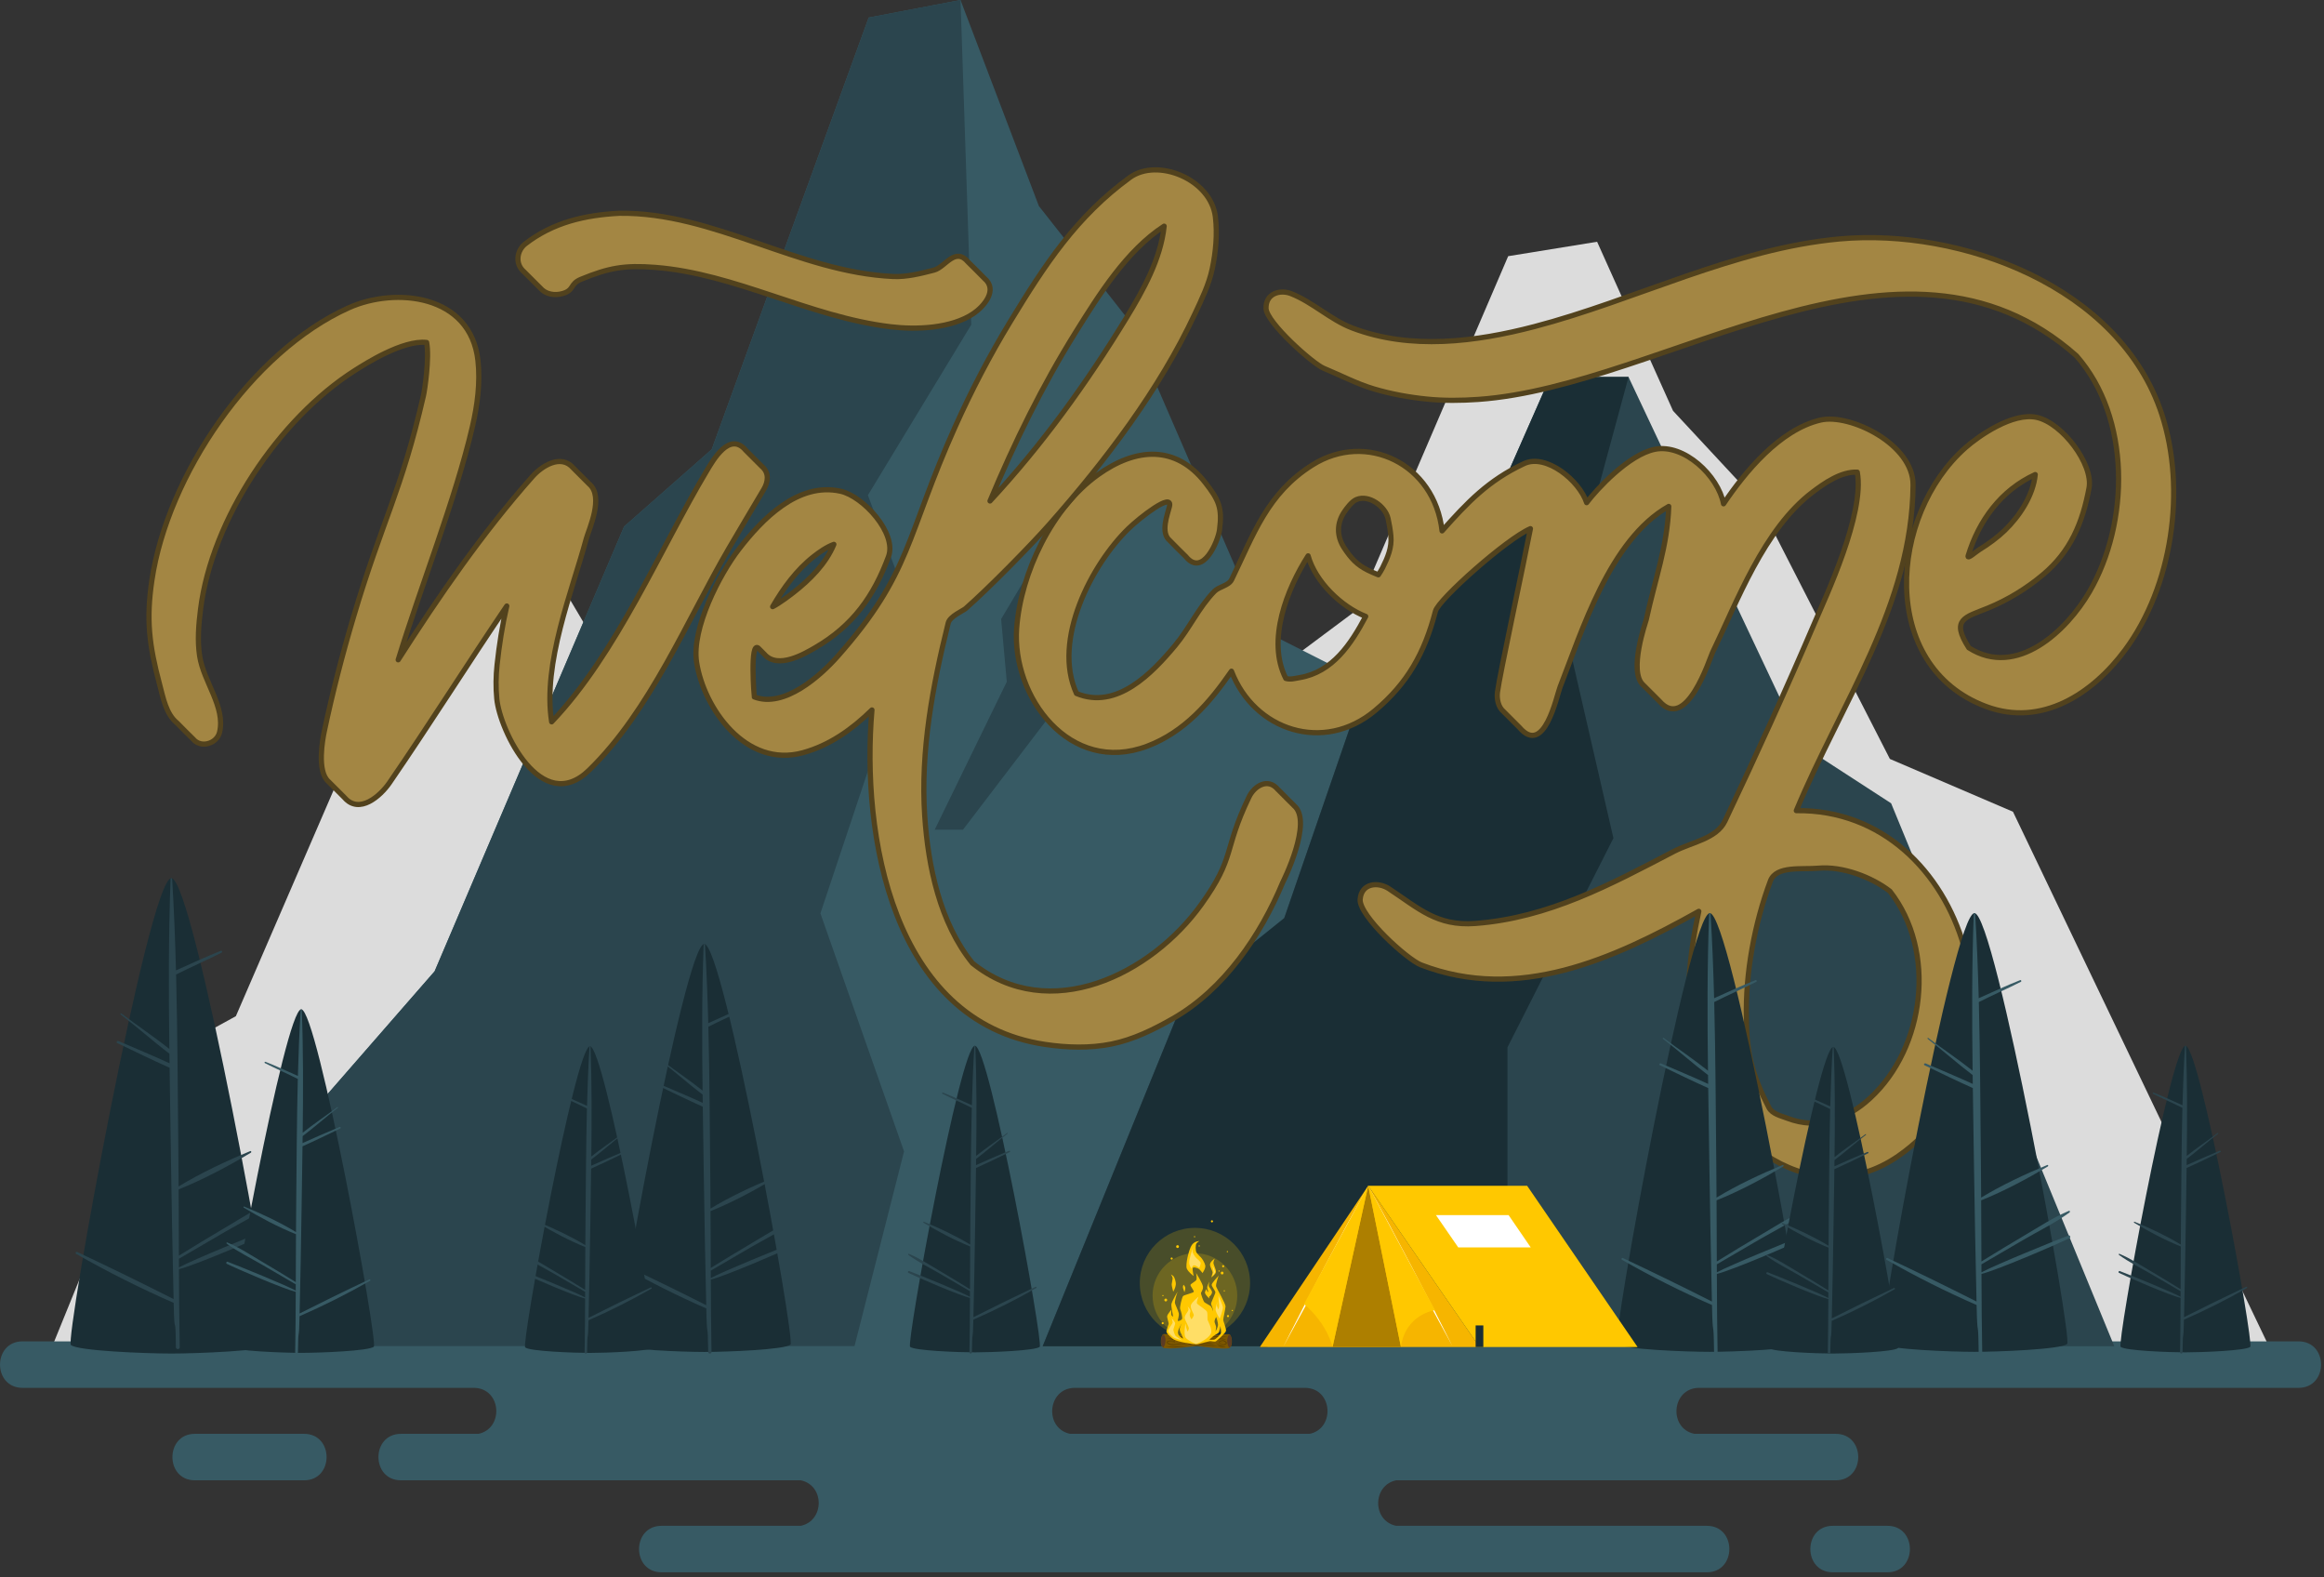 <svg clip-rule="evenodd" fill-rule="evenodd" stroke-linejoin="round" stroke-miterlimit="2" version="1.1" viewBox="0 0 448 304" xml:space="preserve" xmlns="http://www.w3.org/2000/svg" xmlns:serif="http://www.serif.com/"><rect x="0" y="0" width="448" height="304" fill="#333333" stroke="none"/><g fill="#dcdcdc" fill-rule="nonzero"><path d="m175.93 259.47h261.45l-49.335-103.03-23.729-10.174-25.187-49.218-16.612-17.867-14.641-32.588-17.143 2.778-29.308 68.28-16.365 12.209-26.58 70.329-26.186 25.436-16.365 33.842z"/><path d="m188.79 259.52h-178.74l23.174-56.965 12.243-6.712 19.27-44.547 15.581-9.153 14.811-26.798h14.626l32.5 54.868 16.535 8.543 29.996 80.764z"/></g><path d="m58.62 285.29h-21.049c-5.778-0-5.778-8.959-0-8.959h21.049c5.779-0 5.778 8.959-0 8.959zm305.22 17.727h-10.524c-5.778 0-5.779-8.959 0-8.959h10.524c5.779 0 5.779 8.959 0 8.959zm-272.36-35.548h-87.132c-5.792 0-5.792-8.959 0-8.959h438.74c5.793 0 5.792 8.959 0 8.959h-115.71c-5.178 0.191-5.743 7.818-0.759 8.862h27.251c5.793-0 5.793 8.959 0 8.959h-84.742c-4.563 0.957-4.65 7.794 2e-3 8.768h59.895c5.792 0 5.792 8.959-0 8.959h-201.49c-5.791 0-5.792-8.959-0-8.959h26.834c4.566-0.956 4.65-7.791-0-8.768h-77.07c-5.792-0-5.792-8.959 0-8.959h14.938c4.906-1.028 4.476-8.669-0.76-8.862zm160.23 0h-44.673c-5.177 0.191-5.742 7.818-0.759 8.862h46.191c4.906-1.028 4.477-8.669-0.759-8.862z" fill="#375a64"/><path d="m39.847 259.43h279.01l-50.935-125.56-24.498-12.4-26.004-59.981-17.151-21.774-15.115-39.715-17.699 3.385-30.259 83.212-16.896 14.88-36.523 85.709-27.035 30.999-16.896 41.243z" fill="#375a64" fill-rule="nonzero"/><path d="m185.16 0 2.074 62.574-19.926 32.858 9.347 25.149-18.504 55.446 16.126 45.878-9.551 37.523h-124.87l16.896-41.243 27.035-30.998 36.523-85.71 16.896-14.879 30.259-83.212 17.699-3.386z" fill="#2b454e" fill-rule="nonzero"/><path d="m180.18 159.91 13.898-28.518-1.09-12.09 5.178-8.679 6.268 24.643-18.804 24.644h-5.45z" fill="#2b454e" fill-rule="nonzero"/><path d="m407.58 259.45h-206.59l27.283-67.028 19.282-15.476 19.895-57.715 16.086-11.861 15.291-34.719h15.101l33.554 71.09 17.071 11.069 43.023 104.64z" fill="#2b454e" fill-rule="nonzero"/><path d="m201 259.45h89.595v-57.598l20.424-40.322-9.731-42.299 12.65-46.581-15.101 1e-3 -15.291 34.719-16.086 11.861-19.895 57.715-19.282 15.477-27.283 67.028z" fill="#1a2e35" fill-rule="nonzero"/><g fill="#a38643" stroke="#52421d" stroke-width="1px"><path d="m379.54 124.85c9.227 5.893 18.91-3.332 23.244-10.799 7.747-13.347 8.008-33.542-2.504-45.482-33.776-29.98-79.209 5.885-115.33 8.406-3.281 0.229-6.594 0.269-9.867-0.062-3.464-0.349-6.921-0.974-10.257-1.969-3.338-0.996-6.446-2.643-9.665-3.974-2.093-0.866-11.035-8.822-11.107-11.543-0.075-2.859 2.684-3.687 4.868-2.821 4.17 1.653 7.54 4.995 11.731 6.596 11.268 4.306 23.803 2.698 35.124-0.26 19.574-5.116 38.503-15.046 58.846-16.895 23.273-2.116 54.037 9.072 62.115 33.817 4.732 14.496 1.994 33.182-7.091 45.409-6.234 8.39-16.043 14.915-26.823 10.871-20.745-7.781-18.722-36.851-3.899-49.909 2.496-2.2 9.046-6.798 13.683-5.798 4.938 1.066 10.955 9.038 10.095 13.626-1.251 6.676-3.512 12.182-8.863 16.679-3.188 2.679-6.827 4.904-10.684 6.473-4.336 1.764-7.171 2.118-3.619 7.635zm12.796-33.392c-6.553 2.984-10.869 8.835-12.93 15.639-0.246 0.81 1.502-0.779 2.225-1.217 1.636-0.991 3.461-2.334 4.809-3.638 2.852-2.758 5.494-6.741 5.896-10.784z"/><path d="m228.61 107.28c-0.145-0.118-2.99-2.963-3.105-3.104-1.854-1.512-0.449-5.005-0.07-6.554 0.712-2.911-5.765 2.174-7.914 4.262-7.034 6.83-14.724 21.453-10.005 31.764 7.783 3.23 14.6-3.961 18.999-9.22 2.756-3.296 4.568-7.356 7.562-10.438 0.946-0.975 2.765-1.085 3.359-2.307 4.232-8.702 6.839-16.567 15.539-22.063 10.415-6.581 23.569-0.211 25.013 12.694 4.916-5.522 8.925-9.746 15.801-12.961 4.283-2.003 10.707 3.307 12.068 7.522 1.925-2.554 8.095-9.269 13.15-10.284 5.609-1.127 12.202 5.08 13.24 10.505 4.096-6.079 10.825-14.311 18.701-16.142 5.635-1.31 17.901 4.652 17.834 12.52-0.198 23.131-13.903 42.047-22.506 62.754 33.153-0.429 46.465 48.011 19.66 66.562-17.426 12.06-37.391-4.99-39.893-22.681-1.153-8.153-0.325-16.496 1.436-24.479-16.539 9.26-34.815 17.538-53.529 10.334-2.693-1.036-12.003-9.496-11.752-12.653 0.249-3.145 3.49-3.386 5.542-2.035 5.761 3.795 9.229 7.253 16.664 6.695 14.091-1.058 26.021-7.496 38.289-13.895 3.384-1.765 8.199-2.414 9.837-5.861 6.016-12.662 11.824-25.425 17.333-38.315 2.074-4.854 9.641-20.885 8.167-28.906-3.152-0.153-6.446 2.204-8.598 3.826-9.443 7.119-14.626 21.276-19.301 30.907-0.55 1.133-5.023 15.447-10.255 9.393-0.143-0.124-0.274-0.255-0.393-0.394-0.14-0.121-0.269-0.25-0.386-0.386-0.141-0.122-0.271-0.252-0.388-0.388-0.141-0.122-0.27-0.251-0.387-0.387-0.14-0.121-0.269-0.25-0.386-0.386-0.143-0.124-0.275-0.255-0.394-0.393-0.14-0.122-0.268-0.251-0.385-0.386-0.141-0.122-0.27-0.251-0.387-0.387-2.924-2.53 0.503-12.239 0.583-12.605 1.742-8.022 4.077-14.096 4.331-21.815-11.375 6.4-16.758 24.114-20.959 34.834-0.664 1.695-3.02 13.413-7.815 7.774-0.14-0.119-2.987-2.967-3.106-3.107-0.982-0.835-1.301-2.415-1.14-3.694 0.408-3.258 4.992-24.478 6.358-31.522-4.581 1.952-17.722 13.635-18.31 15.903-2.107 8.127-5.421 13.944-11.638 19.155-9.899 8.298-23.304 3.839-27.683-7.588-4.186 6.072-9.075 11.729-16.213 14.439-14.942 5.672-26.167-9.546-25.193-22.741 0.788-10.671 6.835-23.22 15.632-29.534 7.417-5.323 15.081-5.754 20.74 1.523 2.561 3.292 3.293 4.811 2.731 9.071-0.3 2.266-3.235 9.162-6.478 5.174zm37.102 3.501c0.284-0.433 0.568-0.868 0.8-1.331 0.985-1.97 1.825-3.927 1.608-6.181-0.108-1.128-0.296-2.252-0.547-3.357-0.528-2.322-3.692-4.645-6.079-3.647-0.925 0.387-1.867 1.69-2.3 2.315-1.563 2.254-1.54 4.805-0.04 7.065 1.295 1.951 2.434 3.198 4.52 4.241 0.664 0.332 1.352 0.614 2.038 0.895zm-17.845 19.967c0.85 0.275 1.794-9e-3 2.675-0.156 6.348-1.061 9.915-6.498 12.729-11.798-4.661-1.813-9.72-6.681-11.104-11.669-4.053 6.34-8.041 16.288-4.3 23.623zm88.791 65.514c-0 6.757 1.21 11.178 4.333 17.189 0.641 1.234 2.314 1.59 3.614 2.083 5.859 2.224 11.408 0.244 15.889-3.882 10.613-9.774 12.849-28.38 3.823-39.894-3.538-2.741-9.179-4.855-13.774-4.438-3.181 0.289-8.144-0.533-9.263 2.459-3.061 8.19-4.84 17.754-4.622 26.483z"/><path d="m147.34 126.07c-0.14-0.12-1.046-1.027-1.165-1.166-1.648-1.411-0.792 9.359-0.772 9.412 5.766 2.216 12.732-4.055 16.061-7.809 14.256-16.078 13.136-23.045 22.672-44.277 3.124-6.955 6.657-13.746 10.62-20.26 6.728-11.057 12.735-20.23 23.035-27.755 5.294-3.867 15.639 0.284 16.503 7.599 0.392 3.313 0.077 6.725-0.612 9.989-0.639 3.023-2.02 5.853-3.327 8.653-6.844 14.658-17.364 28.471-28.019 40.543-3.694 4.186-11.74 12.37-16.208 16.292-0.484 0.425-3.019 1.478-3.341 2.775-2.991 12.056-5.362 24.66-4.53 37.15 0.649 9.755 2.92 20.646 9.209 28.419 14.886 11.91 34.45 2.121 44.1-11.317 6.686-9.31 4.186-10.313 9.211-20.731 1.017-2.109 3.652-3.766 5.563-1.434 0.141 0.116 0.271 0.245 0.388 0.388 0.141 0.116 0.272 0.246 0.389 0.389 0.141 0.116 0.271 0.246 0.388 0.389 0.141 0.115 0.27 0.244 0.387 0.386 0.141 0.116 0.271 0.246 0.389 0.389 0.141 0.116 0.271 0.246 0.389 0.389 0.141 0.116 0.271 0.245 0.388 0.388 0.14 0.116 0.27 0.245 0.386 0.387 3.745 3.071-2.156 14.763-2.174 14.805-4.268 10.241-11.283 20.593-21.159 26.241-3.707 2.12-7.65 4.058-11.836 4.9-4.207 0.846-8.629 0.709-12.872 0.071-29.478-4.43-35.391-40.514-33.316-64.449-3.793 3.707-8.124 6.819-13.329 8.244-10.974 3.004-19.099-8.57-20.473-17.445-1.006-6.5 4.434-16.978 8.142-21.773 4.416-5.713 11.351-13.001 19.609-11.18 4.37 0.964 10.888 8.118 9.24 12.591-2.803 7.61-6.857 13.333-14.119 17.55-2 1.161-7.225 4.282-9.817 1.257zm1.603-9.152c1.302-0.667 3.305-2.185 3.977-2.709 3.155-2.455 6.265-5.535 7.828-9.301-1.393 0.505-2.792 1.488-3.907 2.361-3.279 2.568-5.835 6.067-7.898 9.649zm41.9-20.365c10.087-10.88 18.566-22.625 26.292-35.282 3.222-5.28 6.626-11.377 7.279-17.685-7.233 4.682-12.598 13.283-16.983 20.307-6.535 10.467-11.845 21.316-16.588 32.66z"/><path d="m76.758 127.16c7.887-12.317 16.202-24.413 25.929-35.373 1.686-1.9 5.431-4.389 7.811-1.597 0.139 0.119 2.986 2.966 3.105 3.106 2.882 2.457-0.116 8.771-0.596 10.559-2.693 10.018-8.45 23.994-6.666 35.258 12.498-13.062 20.986-33.448 29.868-48.318 1.22-2.043 4.416-7.75 7.555-4.006 0.145 0.123 2.992 2.97 3.106 3.107 1.438 1.213 1.216 2.966 0.364 4.407-2.227 3.766-4.476 7.519-6.681 11.297-8.183 14.023-15.162 31.278-26.972 42.811-9.242 9.024-17.237-7.689-17.815-13.73-0.208-2.175-0.179-4.383 0.055-6.556 0.41-3.808 0.998-7.607 1.872-11.336-7.503 11.074-14.995 22.984-22.625 34.086-1.744 2.536-5.809 6.141-8.645 2.853-0.139-0.121-2.986-2.967-3.104-3.104-2.293-1.984-1.106-8.25-0.807-9.665 1.57-7.425 3.469-14.785 5.634-22.058 5.585-18.761 9.224-24.114 13.492-42.688 0.223-0.968 1.17-7.243 0.604-10.214-4.572-0.532-11.878 4.153-13.817 5.384-14.727 9.355-27.599 28.728-29.766 46.027-0.375 2.991-0.634 6.062-0.173 9.04 0.774 4.992 4.98 9.736 3.844 14.657-0.51 2.206-3.605 3.165-5.096 1.327-0.139-0.112-2.985-2.958-3.103-3.103-2.14-1.729-2.677-4.87-3.387-7.529-1.994-7.467-2.58-12.449-1.458-19.998 2.987-20.098 19.099-44.033 37.958-52.496 9.008-4.042 23.461-2.558 24.884 10.149 0.477 4.255-0.105 8.63-1.073 12.801-3.239 13.955-10.015 30.921-14.297 44.902z"/><path d="m101.04 52.402c-1.873-1.589-1.354-4.186 0.222-5.407 5.34-4.135 11.503-5.555 18.171-5.893 18.201-0.226 34.444 11.349 52.723 12.184 2.654 0.121 5.303-0.562 7.876-1.224 2.216-0.571 4.07-4.602 6.61-1.533 0.165 0.137 2.989 2.965 3.104 3.104 2.738 2.265-0.161 5.468-2.047 6.762-4.305 2.955-11.136 3.168-16.073 2.572-15.552-1.876-29.845-10.228-45.284-11.435-6.021-0.471-9.037 0.113-14.323 2.282-2.224 0.913-1.268 2.09-3.537 2.751-1.573 0.458-3.302 0.159-4.336-1.059-0.143-0.12-2.984-2.961-3.106-3.104z"/></g><path d="m52.4 259.2c-1.147 1.147-14.509 1.657-19.368 1.657-4.86 0-18.222-0.51-19.369-1.657-1.146-1.147 15.036-89.96 19.369-89.96 4.332 0 20.515 88.813 19.368 89.96" fill="#1a2e35" fill-rule="nonzero"/><path d="m52.669 236.57c-3.301 1.26-15.531 6.239-18.172 7.691-2e-3 -0.556-6e-3 -1.113-7e-3 -1.669 2.949-1.737 5.91-3.454 8.869-5.176 3.175-1.847 6.584-3.496 9.545-5.673 0.144-0.106 0.064-0.403-0.135-0.32-3.264 1.359-6.295 3.374-9.339 5.16-3.006 1.762-5.979 3.579-8.943 5.41-0.013-4.256-0.026-8.512-0.054-12.769 4.767-1.912 9.554-4.464 13.938-7.084 0.152-0.091 0.05-0.371-0.126-0.298-4.651 1.921-9.485 4.184-13.816 6.81-0.016-2.213-0.024-4.426-0.048-6.639-0.121-11.396-0.144-22.804-0.434-34.202 2.9-1.463 5.886-2.753 8.785-4.224 0.189-0.096 0.056-0.428-0.148-0.349-2.941 1.147-5.774 2.51-8.66 3.778-0.157-5.88-0.381-11.758-0.739-17.629-0.012-0.193-0.296-0.196-0.303-0-0.407 10.916-0.373 21.844-0.236 32.771-3.004-2.399-6.207-4.519-9.264-6.845-0.119-0.09-0.234 0.11-0.117 0.199 3.196 2.432 6.187 5.127 9.392 7.552 8e-3 0.617 0.015 1.234 0.024 1.851-3.258-1.489-6.563-2.874-9.854-4.284-0.258-0.111-0.488 0.259-0.225 0.384 3.353 1.609 6.695 3.247 10.091 4.765 0.077 5.413 0.169 10.824 0.239 16.233 0.124 9.449 0.331 18.897 0.533 28.345-6.148-3.11-12.348-6.141-18.582-9.074-0.237-0.112-0.444 0.223-0.209 0.357 6.082 3.482 12.383 6.642 18.806 9.446 0.167 7.85 0.33 0.703 0.43 8.555 6e-3 0.476 0.746 0.477 0.741-0-0.11-10.013-0.126-5.03-0.153-15.043 3.242-0.801 15.491-6.047 18.401-7.483 0.299-0.148 0.088-0.668-0.23-0.546" fill="#2b454e" fill-rule="nonzero"/><path d="m152.38 259.13c-0.984 0.984-12.451 1.422-16.621 1.422s-15.637-0.438-16.621-1.422 12.903-77.2 16.621-77.2 17.605 76.216 16.621 77.2" fill="#1a2e35" fill-rule="nonzero"/><path d="m152.62 239.71c-2.833 1.081-13.328 5.354-15.594 6.6-2e-3 -0.477-5e-3 -0.955-7e-3 -1.432 2.532-1.49 5.073-2.964 7.611-4.442 2.725-1.585 5.651-3 8.192-4.868 0.124-0.091 0.055-0.346-0.116-0.275-2.801 1.166-5.402 2.896-8.014 4.428-2.58 1.513-5.131 3.071-7.675 4.643-0.011-3.653-0.022-7.305-0.046-10.958 4.091-1.641 8.199-3.83 11.96-6.079 0.131-0.078 0.044-0.318-0.107-0.256-3.991 1.649-8.14 3.591-11.857 5.845-0.013-1.899-0.02-3.799-0.04-5.698-0.105-9.779-0.124-19.57-0.373-29.35 2.489-1.256 5.051-2.363 7.538-3.625 0.163-0.083 0.049-0.368-0.126-0.3-2.524 0.985-4.955 2.154-7.432 3.242-0.134-5.046-0.327-10.09-0.634-15.128-0.01-0.166-0.254-0.168-0.26-0-0.35 9.367-0.32 18.745-0.203 28.122-2.578-2.058-5.326-3.878-7.95-5.874-0.101-0.077-0.2 0.095-0.1 0.171 2.743 2.087 5.309 4.4 8.06 6.481 7e-3 0.529 0.013 1.059 0.02 1.588-2.795-1.277-5.631-2.467-8.456-3.676-0.221-0.095-0.419 0.222-0.193 0.33 2.878 1.38 5.745 2.786 8.659 4.089 0.067 4.644 0.146 9.288 0.206 13.93 0.106 8.109 0.284 16.216 0.457 24.324-5.276-2.669-10.597-5.269-15.945-7.787-0.204-0.096-0.382 0.192-0.18 0.307 5.219 2.988 10.626 5.699 16.138 8.105 0.143 6.737 0.283 1.648 0.369 8.386 5e-3 0.409 0.64 0.41 0.636-0-0.094-8.593-0.108-5.36-0.132-13.953 2.783-0.687 13.295-5.189 15.791-6.422 0.257-0.126 0.076-0.572-0.197-0.468" fill="#2b454e" fill-rule="nonzero"/><path d="m44.073 259.53c0.829 0.829 10.485 1.197 13.997 1.197s13.168-0.368 13.997-1.197c0.828-0.829-10.866-65.012-13.997-65.012s-14.826 64.183-13.997 65.012" fill="#1a2e35" fill-rule="nonzero"/><path d="m43.879 243.17c2.385 0.911 11.224 4.509 13.132 5.558 1e-3 -0.402 4e-3 -0.804 5e-3 -1.206-2.131-1.255-4.271-2.496-6.409-3.74-2.294-1.335-4.759-2.527-6.898-4.1-0.104-0.077-0.047-0.291 0.097-0.232 2.359 0.982 4.549 2.439 6.749 3.729 2.173 1.274 4.321 2.587 6.463 3.91 9e-3 -3.076 0.019-6.152 0.039-9.228-3.445-1.382-6.904-3.226-10.072-5.119-0.11-0.066-0.037-0.268 0.091-0.215 3.361 1.388 6.854 3.023 9.984 4.921 0.011-1.599 0.018-3.198 0.035-4.798 0.087-8.235 0.104-16.48 0.314-24.717-2.096-1.057-4.254-1.989-6.349-3.052-0.137-0.07-0.04-0.31 0.107-0.253 2.125 0.83 4.172 1.814 6.258 2.731 0.113-4.25 0.276-8.497 0.534-12.74 9e-3 -0.14 0.214-0.141 0.219 0 0.295 7.889 0.27 15.786 0.171 23.682 2.171-1.733 4.485-3.266 6.695-4.946 0.085-0.065 0.168 0.079 0.084 0.144-2.31 1.757-4.471 3.705-6.787 5.457-6e-3 0.446-0.011 0.892-0.017 1.338 2.354-1.076 4.742-2.077 7.121-3.096 0.186-0.08 0.353 0.187 0.163 0.278-2.424 1.162-4.839 2.346-7.293 3.443-0.056 3.911-0.122 7.822-0.173 11.731-0.089 6.829-0.239 13.657-0.385 20.484 4.443-2.247 8.924-4.438 13.428-6.558 0.172-0.08 0.321 0.162 0.151 0.259-4.394 2.516-8.948 4.8-13.59 6.826-0.121 5.673-0.238 1.258-0.311 6.932-4e-3 0.344-0.539 0.346-0.535 0 0.079-7.236 0.091-4.384 0.111-11.621-2.344-0.579-11.196-4.37-13.298-5.408-0.217-0.106-0.064-0.482 0.166-0.394" fill="#375a64" fill-rule="nonzero"/><path d="m398.49 259c-1.058 1.059-13.389 1.529-17.874 1.529-4.484 0-16.815-0.47-17.874-1.529-1.058-1.058 13.876-83.019 17.874-83.019s18.933 81.961 17.874 83.019" fill="#1a2e35" fill-rule="nonzero"/><path d="m398.74 238.11c-3.046 1.163-14.333 5.758-16.77 7.098-1e-3 -0.514-5e-3 -1.027-6e-3 -1.541 2.722-1.602 5.454-3.187 8.184-4.776 2.93-1.705 6.077-3.226 8.809-5.235 0.133-0.098 0.06-0.372-0.125-0.296-3.011 1.255-5.808 3.114-8.617 4.762-2.775 1.627-5.518 3.302-8.254 4.993-0.011-3.928-0.023-7.856-0.049-11.784 4.399-1.765 8.816-4.119 12.862-6.537 0.14-0.084 0.046-0.343-0.117-0.275-4.291 1.772-8.753 3.861-12.75 6.284-0.014-2.042-0.021-4.084-0.043-6.126-0.112-10.517-0.133-21.045-0.401-31.563 2.676-1.351 5.432-2.541 8.106-3.898 0.176-0.089 0.053-0.396-0.135-0.323-2.714 1.059-5.329 2.317-7.992 3.487-0.145-5.427-0.352-10.851-0.682-16.269-0.011-0.178-0.273-0.181-0.28-0-0.376 10.074-0.344 20.158-0.218 30.242-2.772-2.213-5.728-4.17-8.549-6.317-0.109-0.083-0.216 0.102-0.108 0.184 2.95 2.244 5.709 4.732 8.668 6.969 7e-3 0.57 0.013 1.139 0.021 1.709-3.006-1.374-6.056-2.653-9.093-3.954-0.238-0.102-0.451 0.239-0.208 0.355 3.095 1.484 6.179 2.997 9.313 4.397 0.071 4.995 0.156 9.989 0.22 14.981 0.114 8.72 0.306 17.438 0.492 26.157-5.674-2.869-11.396-5.667-17.148-8.374-0.219-0.103-0.41 0.206-0.193 0.33 5.612 3.213 11.427 6.129 17.355 8.717 0.154 7.244 0.304 1.772 0.397 9.018 5e-3 0.439 0.688 0.44 0.683-0-0.1-9.241-0.116-5.765-0.141-15.006 2.992-0.739 14.296-5.58 16.982-6.905 0.276-0.137 0.081-0.616-0.213-0.504" fill="#375a64" fill-rule="nonzero"/><path d="m347.48 259c-1.058 1.059-13.389 1.529-17.874 1.529s-16.815-0.47-17.874-1.529c-1.058-1.058 13.876-83.019 17.874-83.019s18.933 81.961 17.874 83.019" fill="#1a2e35" fill-rule="nonzero"/><path d="m347.73 238.11c-3.046 1.163-14.332 5.758-16.77 7.098-1e-3 -0.514-5e-3 -1.027-6e-3 -1.541 2.722-1.602 5.454-3.187 8.184-4.776 2.93-1.705 6.077-3.226 8.809-5.235 0.134-0.098 0.059-0.372-0.124-0.296-3.012 1.255-5.809 3.114-8.618 4.762-2.775 1.627-5.518 3.302-8.254 4.993-0.012-3.928-0.023-7.856-0.05-11.784 4.4-1.765 8.817-4.119 12.862-6.537 0.141-0.084 0.047-0.343-0.116-0.275-4.291 1.772-8.753 3.861-12.749 6.284-0.015-2.042-0.022-4.084-0.044-6.126-0.113-10.517-0.133-21.045-0.401-31.563 2.676-1.351 5.432-2.541 8.106-3.898 0.176-0.089 0.053-0.396-0.135-0.323-2.714 1.059-5.329 2.317-7.992 3.487-0.145-5.427-0.352-10.851-0.683-16.269-0.011-0.178-0.272-0.181-0.279-0-0.376 10.074-0.345 20.158-0.218 30.242-2.772-2.213-5.728-4.17-8.549-6.317-0.109-0.083-0.216 0.102-0.108 0.184 2.95 2.244 5.71 4.732 8.668 6.969 7e-3 0.57 0.013 1.139 0.021 1.709-3.006-1.374-6.056-2.653-9.093-3.954-0.238-0.102-0.451 0.239-0.208 0.355 3.095 1.484 6.179 2.997 9.313 4.397 0.071 4.995 0.156 9.989 0.221 14.981 0.113 8.72 0.305 17.438 0.491 26.157-5.674-2.869-11.396-5.667-17.148-8.374-0.219-0.103-0.409 0.206-0.193 0.33 5.612 3.213 11.428 6.129 17.355 8.717 0.154 7.244 0.304 1.772 0.397 9.018 5e-3 0.439 0.688 0.44 0.683-0-0.1-9.241-0.116-5.765-0.141-15.006 2.993-0.739 14.296-5.58 16.982-6.905 0.276-0.137 0.081-0.616-0.213-0.504" fill="#375a64" fill-rule="nonzero"/><path d="m340.91 259.79c0.74 0.739 9.357 1.068 12.492 1.068 3.134-0 11.752-0.329 12.492-1.068 0.739-0.74-9.698-58.021-12.492-58.021s-13.232 57.281-12.492 58.021" fill="#1a2e35" fill-rule="nonzero"/><path d="m340.73 245.19c2.129 0.813 10.017 4.024 11.721 4.961 0-0.359 3e-3 -0.718 4e-3 -1.077-1.903-1.12-3.812-2.228-5.72-3.338-2.048-1.192-4.247-2.255-6.157-3.659-0.093-0.069-0.041-0.26 0.087-0.207 2.105 0.877 4.06 2.177 6.023 3.328 1.939 1.137 3.857 2.308 5.769 3.49 8e-3 -2.745 0.016-5.49 0.035-8.236-3.075-1.233-6.162-2.879-8.99-4.569-0.098-0.058-0.032-0.239 0.081-0.192 3 1.239 6.118 2.699 8.911 4.393 0.01-1.428 0.015-2.855 0.031-4.282 0.078-7.35 0.093-14.709 0.28-22.06-1.87-0.943-3.796-1.775-5.666-2.724-0.122-0.062-0.036-0.276 0.095-0.225 1.897 0.74 3.724 1.619 5.586 2.437 0.101-3.793 0.245-7.584 0.476-11.37 8e-3 -0.125 0.191-0.126 0.196-0 0.263 7.04 0.241 14.088 0.152 21.135 1.938-1.546 4.003-2.914 5.975-4.414 0.076-0.058 0.151 0.071 0.075 0.128-2.061 1.569-3.99 3.307-6.057 4.871l-0.015 1.194c2.1-0.96 4.232-1.854 6.355-2.764 0.166-0.071 0.315 0.168 0.145 0.249-2.163 1.037-4.318 2.094-6.508 3.073-0.05 3.491-0.109 6.981-0.155 10.47-0.079 6.094-0.213 12.187-0.343 18.281 3.965-2.006 7.964-3.961 11.984-5.853 0.153-0.072 0.287 0.144 0.135 0.231-3.922 2.245-7.987 4.283-12.129 6.092-0.108 5.063-0.212 1.008-0.277 6.071-4e-3 0.308-0.481 0.309-0.478-0 0.07-6.458 0.081-3.797 0.099-10.256-2.092-0.516-9.992-3.899-11.868-4.826-0.193-0.095-0.057-0.43 0.148-0.352" fill="#2b454e" fill-rule="nonzero"/><path d="m101.24 259.67c0.74 0.74 9.357 1.068 12.492 1.068 3.134 0 11.752-0.328 12.492-1.068 0.739-0.74-9.698-58.021-12.492-58.021s-13.232 57.281-12.492 58.021" fill="#1a2e35" fill-rule="nonzero"/><path d="m101.07 245.08c2.129 0.813 10.017 4.024 11.72 4.961 1e-3 -0.359 4e-3 -0.718 5e-3 -1.077-1.903-1.12-3.812-2.228-5.72-3.338-2.048-1.191-4.247-2.255-6.157-3.659-0.093-0.069-0.041-0.26 0.088-0.207 2.104 0.877 4.059 2.177 6.022 3.328 1.939 1.137 3.857 2.308 5.768 3.49 9e-3 -2.745 0.017-5.49 0.035-8.236-3.074-1.233-6.161-2.879-8.989-4.568-0.098-0.059-0.033-0.24 0.081-0.193 3 1.239 6.118 2.699 8.911 4.393 0.01-1.428 0.015-2.855 0.031-4.282 0.078-7.35 0.093-14.709 0.28-22.06-1.87-0.943-3.797-1.775-5.666-2.724-0.122-0.062-0.036-0.276 0.095-0.225 1.897 0.74 3.724 1.619 5.585 2.437 0.102-3.793 0.246-7.584 0.477-11.37 8e-3 -0.125 0.191-0.126 0.196 0 0.263 7.04 0.241 14.088 0.152 21.135 1.938-1.546 4.003-2.914 5.975-4.414 0.076-0.058 0.151 0.071 0.075 0.128-2.061 1.569-3.99 3.307-6.057 4.871l-0.015 1.194c2.1-0.96 4.232-1.854 6.355-2.764 0.166-0.071 0.315 0.168 0.145 0.249-2.163 1.037-4.318 2.094-6.508 3.073-0.05 3.491-0.109 6.981-0.155 10.47-0.079 6.094-0.213 12.187-0.343 18.281 3.965-2.006 7.964-3.961 11.984-5.853 0.153-0.072 0.287 0.144 0.135 0.231-3.922 2.245-7.987 4.283-12.129 6.092-0.108 5.063-0.212 1.123-0.277 6.187-4e-3 0.307-0.481 0.308-0.478 0 0.07-6.458 0.081-3.913 0.099-10.372-2.092-0.516-9.992-3.899-11.868-4.826-0.193-0.095-0.057-0.43 0.148-0.352" fill="#2b454e" fill-rule="nonzero"/><path d="m175.44 259.56c0.74 0.739 9.357 1.068 12.492 1.068 3.134 0 11.752-0.329 12.492-1.068 0.739-0.74-9.698-58.021-12.492-58.021s-13.232 57.281-12.492 58.021" fill="#1a2e35" fill-rule="nonzero"/><path d="m175.26 244.96c2.129 0.813 10.017 4.024 11.72 4.961 1e-3 -0.359 4e-3 -0.718 5e-3 -1.077-1.903-1.12-3.812-2.227-5.72-3.338-2.048-1.191-4.247-2.255-6.157-3.659-0.093-0.068-0.041-0.26 0.087-0.207 2.105 0.877 4.06 2.177 6.023 3.328 1.94 1.137 3.857 2.308 5.769 3.49 8e-3 -2.745 0.016-5.49 0.035-8.236-3.075-1.233-6.163-2.879-8.99-4.568-0.098-0.059-0.032-0.24 0.081-0.193 3 1.239 6.118 2.699 8.911 4.393 0.01-1.427 0.016-2.855 0.031-4.282 0.078-7.35 0.093-14.709 0.28-22.06-1.87-0.943-3.796-1.775-5.666-2.724-0.122-0.062-0.036-0.276 0.095-0.225 1.897 0.74 3.724 1.619 5.585 2.437 0.101-3.793 0.246-7.584 0.477-11.37 8e-3 -0.125 0.191-0.126 0.196 0 0.263 7.04 0.241 14.088 0.152 21.135 1.938-1.546 4.003-2.914 5.975-4.414 0.076-0.058 0.151 0.071 0.075 0.128-2.061 1.569-3.99 3.307-6.057 4.871l-0.015 1.194c2.101-0.96 4.232-1.854 6.355-2.764 0.166-0.071 0.315 0.168 0.145 0.249-2.163 1.037-4.318 2.094-6.508 3.073-0.05 3.491-0.109 6.981-0.155 10.47-0.079 6.094-0.213 12.188-0.343 18.281 3.965-2.006 7.964-3.961 11.984-5.853 0.153-0.072 0.286 0.144 0.135 0.231-3.922 2.246-7.987 4.283-12.129 6.092-0.108 5.063-0.212 1.239-0.277 6.302-4e-3 0.308-0.481 0.308-0.478 0 0.07-6.458 0.081-4.028 0.099-10.487-2.092-0.516-9.992-3.899-11.868-4.826-0.193-0.095-0.057-0.43 0.148-0.352" fill="#2b454e" fill-rule="nonzero"/><path d="m408.8 259.56c0.74 0.739 9.357 1.068 12.492 1.068 3.134 0 11.752-0.329 12.492-1.068 0.739-0.74-9.698-58.021-12.492-58.021s-13.232 57.281-12.492 58.021" fill="#1a2e35" fill-rule="nonzero"/><path d="m408.63 244.96c2.129 0.813 10.017 4.024 11.72 4.961 1e-3 -0.359 4e-3 -0.718 5e-3 -1.077-1.903-1.12-3.812-2.227-5.72-3.338-2.048-1.191-4.247-2.255-6.157-3.659-0.093-0.068-0.041-0.26 0.087-0.207 2.105 0.877 4.06 2.177 6.023 3.328 1.939 1.137 3.857 2.308 5.768 3.49 9e-3 -2.745 0.017-5.49 0.035-8.236-3.074-1.233-6.162-2.879-8.989-4.568-0.098-0.059-0.033-0.24 0.081-0.193 3 1.239 6.118 2.699 8.911 4.393 0.01-1.427 0.016-2.855 0.031-4.282 0.078-7.35 0.093-14.709 0.28-22.06-1.87-0.943-3.796-1.775-5.666-2.724-0.122-0.062-0.036-0.276 0.095-0.225 1.897 0.74 3.724 1.619 5.586 2.437 0.1-3.793 0.245-7.584 0.476-11.37 8e-3 -0.125 0.191-0.126 0.196 0 0.262 7.04 0.241 14.088 0.152 21.135 1.938-1.546 4.003-2.914 5.975-4.414 0.076-0.058 0.151 0.071 0.075 0.128-2.061 1.569-3.99 3.307-6.057 4.871l-0.015 1.194c2.101-0.96 4.232-1.854 6.355-2.764 0.166-0.071 0.315 0.168 0.145 0.249-2.163 1.037-4.318 2.094-6.508 3.073-0.05 3.491-0.109 6.981-0.155 10.47-0.079 6.094-0.213 12.188-0.343 18.281 3.965-2.006 7.964-3.961 11.984-5.853 0.153-0.072 0.287 0.144 0.135 0.231-3.922 2.246-7.986 4.283-12.129 6.092-0.108 5.063-0.212 1.239-0.277 6.302-4e-3 0.308-0.481 0.308-0.478 0 0.07-6.458 0.081-4.028 0.099-10.487-2.092-0.516-9.992-3.899-11.868-4.826-0.193-0.095-0.057-0.43 0.148-0.352" fill="#2b454e" fill-rule="nonzero"/><rect x="314.46" y="255.44" width="1.484" height="4.166" fill="#1a2e35"/><rect x="242.86" y="255.44" width="1.484" height="4.166" fill="#1a2e35"/><path d="m242.86 259.6 20.895-31.077 21.449 31.077h-42.344z" fill="#f6b500" fill-rule="nonzero"/><path d="m263.75 228.53h30.639l21.291 31.077h-30.481l-21.449-31.077z" fill="#ffc800" fill-rule="nonzero"/><path d="m276.81 234.18h14.004l4.26 6.217h-13.973l-4.291-6.217z" fill="#fff" fill-rule="nonzero"/><path d="m256.88 259.6h13.178l-6.312-31.077-6.866 31.077z" fill="#ad7f00" fill-rule="nonzero"/><rect x="284.46" y="255.44" width="1.484" height="4.166" fill="#1a2e35"/><path d="m263.75 228.53c-5.061 10.095-10.926 21.194-16.404 31.077 5.07-10.101 10.923-21.201 16.404-31.077" fill="#fff" fill-rule="nonzero"/><path d="m263.75 228.53c5.429 9.82 11.227 20.863 16.245 30.907-5.429-9.83-11.235-20.865-16.245-30.907" fill="#fff" fill-rule="nonzero"/><path d="m256.88 259.6s-0.95-4.404-5.501-8.282l12.367-22.795-6.866 31.077z" fill="#ffc800" fill-rule="nonzero"/><path d="m270.06 259.6-6.312-31.077 12.881 23.982s-5.699 0.733-6.569 7.095" fill="#ffc800" fill-rule="nonzero"/><path d="m230.75 259.39c-1.083 0.146-5.813 0.753-6.506 0.347-0.783-0.46-0.431-2.35-0.041-2.601 0.318-0.204 4.695 0.389 6.294 0.615 1.307-0.172 6.23-0.801 6.566-0.581 0.386 0.255 0.717 2.149-0.071 2.601-0.65 0.372-4.813-0.178-6.242-0.381z" fill="#7d5700"/><path d="m224.23 257.2c0.197-0.044 0.513 0.605 0.44 1.328-0.069 0.688-0.327 1.147-0.434 1.132-0.108-0.014-0.471-0.415-0.41-1.302 0.044-0.645 0.24-1.121 0.404-1.158" fill="#5c3b24" fill-rule="nonzero"/><path d="m237.03 257.24c-0.196-0.046-0.519 0.599-0.454 1.323 0.061 0.689 0.314 1.15 0.422 1.137 0.107-0.013 0.474-0.41 0.424-1.297-0.037-0.646-0.228-1.124-0.392-1.163" fill="#5c3b24" fill-rule="nonzero"/><g serif:id="Wood Texture"><path d="m224.91 257.39c0.373-0.026 0.746-0.032 1.12-0.013 0.187 7e-3 0.373 0.025 0.561 0.048 0.094 0.013 0.187 0.029 0.283 0.053 0.1 0.026 0.171 0.045 0.265 0.061 0.357 0.062 0.728 0.087 1.097 0.12 0.369 0.027 0.74 0.059 1.112 0.094-0.372 0.035-0.745 0.05-1.119 0.046-0.373-5e-3 -0.746-0.021-1.122-0.084-0.091-0.015-0.198-0.046-0.278-0.067-0.084-0.024-0.174-0.039-0.264-0.055-0.18-0.033-0.363-0.053-0.547-0.077l-1.108-0.126z" fill-opacity=".23"/><path d="m225.65 257.73c0.264 0.038 0.526 0.082 0.785 0.132 0.259 0.046 0.518 0.103 0.774 0.136 0.248 0.035 0.512 0.015 0.775 0.01 0.263-0.011 0.528-0.018 0.795-0.02-0.258 0.071-0.519 0.125-0.783 0.16-0.265 0.033-0.532 0.062-0.811 0.028-0.269-0.039-0.527-0.104-0.783-0.178-0.255-0.074-0.506-0.163-0.752-0.268z" fill-opacity=".23"/><path d="m230.99 258.97c-0.247 0.134-0.521 0.225-0.805 0.259-0.143 0.019-0.288 0.02-0.433 8e-3 -0.146-0.016-0.291-0.056-0.424-0.103-0.271-0.097-0.518-0.241-0.758-0.369-0.241-0.128-0.497-0.221-0.775-0.271 0.28-0.021 0.572 0.031 0.833 0.143 0.264 0.11 0.504 0.24 0.761 0.329 0.252 0.099 0.512 0.133 0.785 0.125 0.27-0.011 0.545-0.052 0.816-0.12z" fill-opacity=".23"/><path d="m224.67 259.52c0.335 1e-3 0.668 4e-3 0.999 0.01 0.33-0 0.668 0.011 0.979-0.036 0.332-0.07 0.678-0.068 1.01-0.053 0.335 0.015 0.668 0.052 0.998 0.109l-0.999 0.031c-0.333 0.014-0.658 0.019-0.979 0.09-0.348 0.048-0.681 0.026-1.016-1e-3 -0.333-0.03-0.665-0.08-0.992-0.15z" fill-opacity=".23"/><path d="m229.17 259.31c-0.277-0.068-0.551-0.142-0.829-0.198-0.138-0.03-0.276-0.059-0.414-0.078-0.141-0.023-0.264-0.021-0.405 9e-3 -0.275 0.054-0.554 0.114-0.836 0.164-0.142 0.024-0.285 0.042-0.431 0.054-0.145 0.011-0.294 0.017-0.451-0.017-0.141-0.033-0.28-0.073-0.419-0.125-0.136-0.056-0.278-0.109-0.398-0.241-0.028-0.035-0.057-0.077-0.066-0.131-0.013-0.052-0-0.109 0.019-0.153 0.053-0.103 0.14-0.136 0.211-0.168 0.148-0.053 0.295-0.068 0.442-0.074 0.146-5e-3 0.292 1e-3 0.436 0.022 0.144 0.025 0.291 0.048 0.424 0.142 0.031 0.024 0.069 0.051 0.076 0.116-7e-3 0.072-0.062 0.09-0.094 0.105-0.073 0.028-0.144 0.037-0.216 0.046-0.143 0.015-0.286 0.016-0.428 0.01 0.141-0.013 0.283-0.03 0.421-0.057 0.121-0.026 0.337-0.085 0.189-0.149-0.105-0.065-0.249-0.087-0.385-0.1-0.137-0.012-0.277-0.01-0.414 3e-3 -0.137 0.014-0.275 0.037-0.394 0.083-0.056 0.024-0.107 0.057-0.118 0.086-0.015 0.041-8e-3 0.068 0.027 0.109 0.073 0.08 0.204 0.14 0.33 0.187 0.128 0.046 0.262 0.083 0.398 0.114 0.249 0.052 0.539 6e-3 0.814-0.03 0.28-0.038 0.557-0.097 0.843-0.132 0.072-8e-3 0.145-0.017 0.222-0.014 0.079 2e-3 0.149 0.016 0.221 0.029 0.142 0.029 0.281 0.065 0.418 0.105 0.273 0.086 0.543 0.176 0.807 0.283z" fill-opacity=".23"/><path d="m227.34 258.51c-0.382-0.064-0.747-0.165-1.112-0.264l-0.546-0.148c-0.183-0.043-0.362-0.094-0.555-0.097 0.184-0.072 0.39-0.059 0.58-0.041 0.194 0.022 0.382 0.065 0.568 0.113 0.37 0.106 0.731 0.24 1.065 0.437z" fill-opacity=".23"/><path d="m230.71 259.15 0.819 0.039c0.185 7e-3 0.37 0.017 0.552 0.016 0.092-1e-3 0.183-1e-3 0.27-0.01 0.083-8e-3 0.193-0.021 0.285-0.021 0.382 2e-3 0.752 0.048 1.121 0.106s0.734 0.135 1.095 0.231c-0.372-0.027-0.743-0.058-1.112-0.092-0.369-0.029-0.74-0.067-1.102-0.065-0.094-1e-3 -0.169 7e-3 -0.271 0.015-0.098 8e-3 -0.193 9e-3 -0.288 5e-3 -0.189-8e-3 -0.376-0.022-0.561-0.046-0.372-0.044-0.445-0.09-0.808-0.178z" fill-opacity=".24"/><path d="m231.09 259.11c0.253-0.085 0.51-0.154 0.771-0.208 0.261-0.055 0.523-0.099 0.795-0.116 0.28-0.013 0.544 0.037 0.805 0.091 0.261 0.055 0.517 0.129 0.768 0.22-0.266-0.023-0.529-0.05-0.791-0.082-0.261-0.026-0.523-0.066-0.773-0.05-0.257 0.013-0.52 0.049-0.782 0.075-0.262 0.03-0.527 0.053-0.793 0.07z" fill-opacity=".24"/><path d="m236.33 258.82-1e-3 -2e-3c-5e-3 -0.01-0.017-0.03-0.031-0.046-0.113-0.139-0.286-0.254-0.461-0.303-0.089-0.025-0.18-0.032-0.267-0.013-0.095 0.021-0.193 0.048-0.283 0.083-0.086 0.034-0.184 0.087-0.212 0.145-0.013 0.023-7e-3 0.036 0.03 0.062 0.036 0.023 0.083 0.04 0.13 0.055 0.187 0.056 0.401 0.097 0.593 0.021-0.085 0.061-0.195 0.08-0.299 0.086-0.105 6e-3 -0.211-2e-3 -0.317-0.021-0.052-0.012-0.104-0.027-0.158-0.054-0.026-0.012-0.058-0.035-0.078-0.07-0.022-0.036-0.021-0.086-8e-3 -0.12 0.062-0.133 0.168-0.176 0.263-0.23 0.098-0.048 0.198-0.084 0.303-0.11 0.114-0.031 0.234-0.026 0.345 1e-3 0.222 0.06 0.41 0.181 0.56 0.358 0.019 0.023 0.036 0.047 0.053 0.083 4e-3 0.01 7e-3 0.017 0.011 0.028 4e-3 0.016 6e-3 0.033 7e-3 0.05-2e-3 0.027-0.01 0.05-0.017 0.066-0.031 0.069-0.072 0.112-0.115 0.153-0.088 0.08-0.191 0.133-0.296 0.169-0.212 0.071-0.432 0.083-0.645 0.056-0.427-0.057-0.813-0.256-1.13-0.52 0.179 0.103 0.364 0.192 0.557 0.257 0.191 0.067 0.388 0.118 0.585 0.125s0.398-7e-3 0.575-0.077c0.087-0.034 0.171-0.078 0.235-0.139 0.031-0.029 0.06-0.065 0.07-0.091 0-1e-3 1e-3 -2e-3 1e-3 -2e-3z" fill-opacity=".24"/><path d="m236.51 258.29c-0.265-0.09-0.535-0.152-0.804-0.183-0.272-0.03-0.534-0.016-0.793 0.063-0.262 0.068-0.512 0.18-0.783 0.267-0.27 0.092-0.565 0.121-0.842 0.078 0.28-0.028 0.543-0.101 0.793-0.209 0.25-0.11 0.507-0.233 0.784-0.309 0.137-0.036 0.285-0.065 0.431-0.07 0.146-0 0.291 0.012 0.431 0.042 0.282 0.058 0.547 0.168 0.783 0.322z" fill-opacity=".24"/><path d="m232.62 257.67c0.327-0.071 0.658-0.122 0.992-0.153 0.334-0.029 0.667-0.053 1.016-5e-3 0.32 0.069 0.646 0.073 0.979 0.085l0.999 0.028c-0.33 0.058-0.663 0.097-0.998 0.113-0.331 0.016-0.678 0.02-1.01-0.05-0.311-0.045-0.649-0.033-0.979-0.032-0.331 7e-3 -0.664 0.012-0.999 0.014z" fill-opacity=".24"/><path d="m232.84 258.47c-0.349 0.171-0.719 0.276-1.096 0.352-0.189 0.034-0.38 0.062-0.574 0.069-0.192 3e-3 -0.28 0.01-0.458-0.076 0.193 0.012 0.257-0.035 0.443-0.064l0.556-0.105c0.371-0.069 0.743-0.142 1.129-0.176z" fill-opacity=".24"/><path d="m234.57 259.17c0.295 0.095 0.574 0.19 0.861 0.256 0.142 0.037 0.286 0.058 0.432 0.08 0.147 0.021 0.294 0.025 0.451 0.036-0.142 0.062-0.299 0.1-0.456 0.104-0.158 7e-3 -0.316-9e-3 -0.469-0.046-0.152-0.038-0.3-0.09-0.439-0.162-0.138-0.071-0.27-0.157-0.38-0.268z" fill-opacity=".24"/><path d="m230.43 258.12c-0.136-0.043-0.284-0.062-0.43-0.068-0.198-8e-3 -0.398 0.027-0.594 0.079-0.197 0.05-0.388 0.124-0.575 0.213 0.337-0.239 0.737-0.406 1.167-0.43 0.16-9e-3 0.324 6e-3 0.482 0.05 0.012-0.016 0.025-0.032 0.035-0.048 0.083-0.124 0.579-0.217 0.798-0.232 0.444-0.032 1.39 0.077 1.742 0.265 0.142 0.076 0.26 0.053 0.403 0.042 0.139-9e-3 0.279-0.027 0.419-0.046 0.281-0.035 0.561-0.087 0.842-0.133-0.272 0.086-0.548 0.155-0.827 0.219-0.14 0.029-0.28 0.054-0.424 0.072-0.073 8e-3 -0.145 0.016-0.223 0.012-0.078-3e-3 -0.15-0.018-0.22-0.032-0.283-0.057-0.555-0.137-0.83-0.197-0.272-0.057-0.557-0.125-0.81-0.094-0.137 0.021-0.274 0.047-0.406 0.083-0.121 0.035-0.25 0.082-0.33 0.15 0.097 0.043 0.191 0.103 0.269 0.187 0.033 0.035 0.063 0.071 0.087 0.12 0.031 7e-3 0.062 0.014 0.092 0.019 0.136 0.024 0.275 0.037 0.414 0.035 0.135-2e-3 0.281-0.012 0.391-0.069 0.152-0.053-0.058-0.128-0.177-0.163-0.136-0.038-0.275-0.066-0.415-0.09 0.142 5e-3 0.284 0.017 0.426 0.043 0.071 0.015 0.141 0.029 0.212 0.063 0.03 0.017 0.084 0.04 0.085 0.112-0.012 0.064-0.052 0.088-0.084 0.109-0.14 0.084-0.289 0.096-0.434 0.109-0.146 9e-3 -0.292 4e-3 -0.437-0.012-0.017-2e-3 -0.035-4e-3 -0.053-7e-3 -0 3e-3 -1e-3 5e-3 -2e-3 8e-3 -5e-3 0.011-9e-3 0.018-0.014 0.028-0.02 0.034-0.039 0.056-0.059 0.078-0.163 0.165-0.361 0.271-0.587 0.313-0.112 0.018-0.232 0.014-0.344-0.025-0.102-0.035-0.199-0.078-0.293-0.134-0.09-0.061-0.193-0.113-0.244-0.25-0.011-0.034-8e-3 -0.084 0.017-0.118 0.023-0.034 0.057-0.055 0.083-0.065 0.056-0.023 0.109-0.033 0.162-0.041 0.107-0.011 0.213-0.01 0.318 4e-3 0.103 0.014 0.211 0.041 0.291 0.109-0.186-0.091-0.402-0.067-0.593-0.026-0.047 0.012-0.096 0.026-0.134 0.045-0.039 0.023-0.045 0.036-0.035 0.06 0.024 0.06 0.118 0.12 0.201 0.161 0.087 0.042 0.182 0.076 0.275 0.105 0.085 0.026 0.177 0.026 0.267 8e-3 0.178-0.036 0.36-0.137 0.484-0.267 9e-3 -9e-3 0.017-0.019 0.023-0.027-0.066-0.016-0.132-0.038-0.198-0.067-0.068-0.038-0.153-0.077-0.197-0.184-8e-3 -0.023-0.014-0.049-0.016-0.076zm0.19 0.041s0.018 0.041 0.059 0.073c0.041 0.031 0.116 0.057 0.116 0.057s-0.018-0.031-0.059-0.063-0.116-0.067-0.116-0.067z" fill-opacity=".23"/></g><g fill-rule="nonzero"><path d="m240.98 247.27c-0 5.871-4.759 10.63-10.63 10.63s-10.631-4.759-10.631-10.63 4.76-10.63 10.631-10.63 10.63 4.759 10.63 10.63" fill="#ffc800" fill-opacity=".2"/><path d="m238.51 249.69c0 4.509-3.655 8.164-8.164 8.164-4.508-0-8.163-3.655-8.163-8.164s3.655-8.164 8.163-8.164c4.509-0 8.164 3.655 8.164 8.164" fill="#ffc800" fill-opacity=".2"/><path d="m235.59 244.03c-0 0.111 0.09 0.201 0.201 0.201s0.201-0.09 0.201-0.201-0.09-0.201-0.201-0.201-0.201 0.09-0.201 0.201" fill="#ffc800"/><path d="m233.43 235.38c0 0.111 0.09 0.201 0.201 0.201s0.201-0.09 0.201-0.201-0.09-0.201-0.201-0.201-0.201 0.09-0.201 0.201" fill="#ffc800"/><path d="m225.74 242.71c0.088 0.068 0.214 0.051 0.282-0.037s0.051-0.214-0.037-0.281c-0.088-0.068-0.214-0.052-0.282 0.036-0.067 0.088-0.051 0.214 0.037 0.282" fill="#ffc800"/><path d="m223.93 255.01c0 0.111 0.09 0.201 0.201 0.201s0.201-0.09 0.201-0.201-0.09-0.201-0.201-0.201-0.201 0.09-0.201 0.201" fill="#ffc800"/><path d="m236.52 253.64c-0 0.111 0.09 0.201 0.201 0.201s0.201-0.09 0.201-0.201-0.09-0.201-0.201-0.201-0.201 0.09-0.201 0.201" fill="#ffc800"/><path d="m235.32 245.34c0 0.15 0.122 0.272 0.272 0.272 0.151-0 0.272-0.122 0.272-0.272s-0.121-0.272-0.272-0.272c-0.15-0-0.272 0.122-0.272 0.272" fill="#ffc800"/><path d="m226.83 240.46c0.119 0.092 0.29 0.07 0.382-0.05 0.092-0.119 0.069-0.29-0.05-0.381-0.119-0.092-0.29-0.07-0.382 0.049-0.091 0.119-0.069 0.29 0.05 0.382" fill="#ffc800"/><path d="m224.45 250.54c-0 0.15 0.122 0.272 0.272 0.272 0.151 0 0.273-0.122 0.273-0.272s-0.122-0.272-0.273-0.272c-0.15 0-0.272 0.122-0.272 0.272" fill="#ffc800"/><path d="m234.88 244.95c-0 0.065 0.053 0.118 0.118 0.118s0.118-0.053 0.118-0.118-0.053-0.118-0.118-0.118-0.118 0.053-0.118 0.118" fill="#ffc800"/><path d="m235.89 248.77c-0 0.065 0.053 0.118 0.118 0.118s0.118-0.053 0.118-0.118-0.053-0.118-0.118-0.118-0.118 0.053-0.118 0.118" fill="#ffc800"/><path d="m237.43 252.56c0 0.065 0.053 0.118 0.118 0.118s0.118-0.053 0.118-0.118-0.053-0.118-0.118-0.118-0.118 0.053-0.118 0.118" fill="#ffc800"/><path d="m224.06 249.69c-0 0.065 0.053 0.118 0.118 0.118s0.118-0.053 0.118-0.118-0.053-0.118-0.118-0.118-0.118 0.053-0.118 0.118" fill="#ffc800"/><path d="m236.48 241.22c-0 0.065 0.053 0.118 0.118 0.118s0.118-0.053 0.118-0.118-0.053-0.118-0.118-0.118-0.118 0.053-0.118 0.118" fill="#ffc800"/><path d="m231.05 240.12c0 0.065 0.053 0.118 0.118 0.118s0.118-0.053 0.118-0.118-0.053-0.118-0.118-0.118-0.118 0.053-0.118 0.118" fill="#ffc800"/><path d="m230.16 238.34c0 0.065 0.053 0.118 0.118 0.118s0.118-0.053 0.118-0.118-0.053-0.118-0.118-0.118-0.118 0.053-0.118 0.118" fill="#ffc800"/><path d="m227.83 255.03c-0.027 0.05-0.397 0.737-0.415 1.083-0.02 0.361 0.189 0.81 0.341 1.044 0.151 0.233 0.316 0.84 0.316 0.84s-0.841-0.392-0.985-1.011c-0.142-0.601 0.695-1.883 0.743-1.956m5.292 3.15s0.486-0.417 0.726-0.638c0.241-0.221 0.955-0.537 1.084-0.752s0.333-1.246 0.333-1.246 0.182 1.044 0.094 1.379c-0.089 0.334-0.91 1.074-1.175 1.213-0.266 0.139-1.062 0.044-1.062 0.044m1.674-2.775c-0.029 0.368-0.429 1.176-0.467 1.208-0 0 0.088-0.594 0.094-0.828 7e-3 -0.234-0.132-0.443-0.264-0.91-0.134-0.468 0.296-1.068 0.296-1.068s0.38 1.118 0.341 1.598m-8.582 2.712c0.841 0.531 3.866 0.922 3.866 0.922l0.792 0.013s1.978-0.473 2.263-0.569c0.284-0.095 0.966 0.208 1.279 0 0.312-0.208 1.816-1.571 1.918-1.971 0.101-0.399-0.509-1.84-0.526-2.124s0.399-2.009 0.438-2.578c0.038-0.569-1.65-3.39-1.802-3.847-0.151-0.458 0.49-2.126 0.49-2.126s-1.395 1.461-1.349 1.802c0.044 0.341 0.679 1.136 0.712 1.384 0.034 0.246-0.863 2.009-0.832 2.255 0.032 0.247 0.435 1.062 0.395 1.422-0 0-0.207-0.833-0.637-1.099-0.429-0.266-0.864-0.474-1.053-0.644-0.19-0.171-0.695-1.613-0.651-1.782 0.044-0.171 0.442-0.623 0.385-1.212-0.057-0.59-1.317-2.619-1.317-2.619s0.22 1.119-0 1.385c-0.219 0.264-1.015 0.682-1.091 0.89-0.076 0.209 0.72 1.119 0.626 1.347-0.095 0.227-1.889 0.587-2.072 0.834-0.185 0.246-0.678 2.124-0.544 2.483 0.132 0.36 0.568 1.725 0.321 1.991-0.246 0.266-0.777 0.38-0.796 0.266s0.323-0.967 0.19-1.498c-0.132-0.531-0.701-1.687-0.739-1.972-0.039-0.284 0.346-1.719 0.505-2.054 0.158-0.335-1.099 1.77-1.169 2.326-0.069 0.556 0.361 2.357 0.309 2.395-0.05 0.038-0.255-0.177-0.317-0.291-0.061-0.114-0-1.042-0-1.042s-0.719 0.84-0.801 1.206c-0.083 0.368 0.335 1.265 0.272 1.568-0.064 0.304-0.385 1.005-0.424 1.41-0.038 0.403 1.057 1.337 1.359 1.529" fill="#ffc800"/><path d="m233.51 246.19s0.87-0.619 0.896-1.087c0.027-0.468-0.544-1.441-0.486-1.82s0.25-0.733 0.25-0.733-0.922 0.632-0.917 1.15c4e-3 0.518 0.548 1.34 0.497 1.593-0.05 0.252-0.24 0.897-0.24 0.897" fill="#ffc800"/><path d="m228.32 249.04s0.202-0.616 0.174-0.859c-0.029-0.244-0.319-0.566-0.319-0.566s-0.231 0.243-0.117 0.638 0.262 0.787 0.262 0.787" fill="#ffc800"/><path d="m226.16 248.93c0.052-0.057 0.431-0.722 0.498-1.321 0.066-0.599-0.252-1.352-0.361-1.547-0.109-0.194-0.568-0.455-0.568-0.455s0.313 0.493 0.322 0.716-0.157 0.915-0.18 1.185c-0.024 0.27 0.289 1.422 0.289 1.422" fill="#ffc800"/><path d="m231.81 245.34s0.654-0.891 0.531-1.469c-0.123-0.579-0.63-1.332-0.825-1.527-0.194-0.194-0.673-0.654-0.872-0.967-0.199-0.312-0.209-1.45-0-1.734 0.209-0.285 0.569-0.459 0.569-0.459s-0.891-0.044-1.46 0.752c-0.569 0.797-1.299 3.887-0.958 4.589 0.342 0.701 1.299 1.393 1.299 1.393s-0.256-1.223-0.17-1.526c0.085-0.303 0.995-1e-3 1.222 0.184 0.228 0.186 0.664 0.764 0.664 0.764" fill="#ffc800"/><path d="m233.32 249.71s0.402-0.417 0.316-0.777c-0.085-0.361-0.597-0.901-0.625-1.072-0.029-0.17 0.118-0.864 0.118-0.864s-0.516 0.978-0.403 1.281c0.114 0.304 0.219 0.759 0.219 0.759s-0.228-0.152-0.275-0.275c-0.048-0.123-0.095-0.332-0.095-0.332s-0.389 0.484-0.266 0.825 0.797 0.995 0.797 0.995-0.019-0.199-0.01-0.313c0.01-0.113 0.082-0.048 0.224-0.227" fill="#ffc800"/><g fill="#fff" fill-opacity=".4"><path d="m230.54 259.04s2.37-0.853 2.898-2.065c0.332-0.762-0.562-2.318-0.638-2.564-0.076-0.247 0.023-1.195-0.102-1.574s-1.803-1.373-1.95-1.635c-0.147-0.261 0.293-1.304 0.293-1.304s-1.275 1.032-1.465 1.616c-0.189 0.584 0.568 1.721 0.559 1.93-8e-3 0.209-0.444 0.826-0.444 0.826s-0.338-0.428-0.349-0.826c-0.012-0.398 0.184-0.605 0.143-0.881s-0.554-0.807-0.554-0.807 0.267 0.477 0.134 0.807c-0.133 0.331-0.778 0.976-0.683 1.488s0.853 1.687 0.787 2.009c-0.066 0.323-0.238 0.553-0.238 0.553s-0.207-0.48-0.274-0.801c-0.066-0.32-0.136-0.747-0.136-0.747s-0.389 2.104 0.011 2.697c0.4 0.592 2.008 1.278 2.008 1.278"/><path d="m231.17 244.37c0.019-0.038 0.274-0.611 0.284-0.924 9e-3 -0.312-0.56-0.73-0.816-0.967s-0.805-1.005-0.758-1.403 0.106-0.701 0.106-0.701-0.789 2.256-0.741 2.967c0.047 0.711 0.464 1.166 0.464 1.166s0.151-0.685 0.484-0.663c0.445 0.028 0.977 0.525 0.977 0.525"/><path d="m233.72 245.88s0.506-0.474 0.5-0.79c-7e-3 -0.316-0.5-1.194-0.5-1.194s0.212 1.03 0.25 1.232-0.25 0.752-0.25 0.752"/><path d="m227.86 258.3s-1.029-0.641-1.216-0.809-0.471-1.074-0.452-1.254c0.018-0.179 0.35-0.983 0.35-1.204 0-0.222-0.673-1.008-0.673-1.008s0.218 0.746 0.18 0.927c-0.037 0.182-0.915 1.224-0.86 1.613s0.889 1.092 1.129 1.249c0.24 0.158 1.542 0.486 1.542 0.486"/><path d="m235.12 254.15s0.683-1.77 0.62-2.237c-0.063-0.468-0.856-2.237-0.856-2.237s0.057 1.509 0.122 1.747c0.065 0.237-0.122 0.957-0.122 0.957s-0.244-0.518-0.288-0.707c-0.044-0.19 0.136-0.923 0.136-0.923s-0.496 1.31-0.382 1.812c0.114 0.501 0.77 1.588 0.77 1.588"/></g></g></svg>
